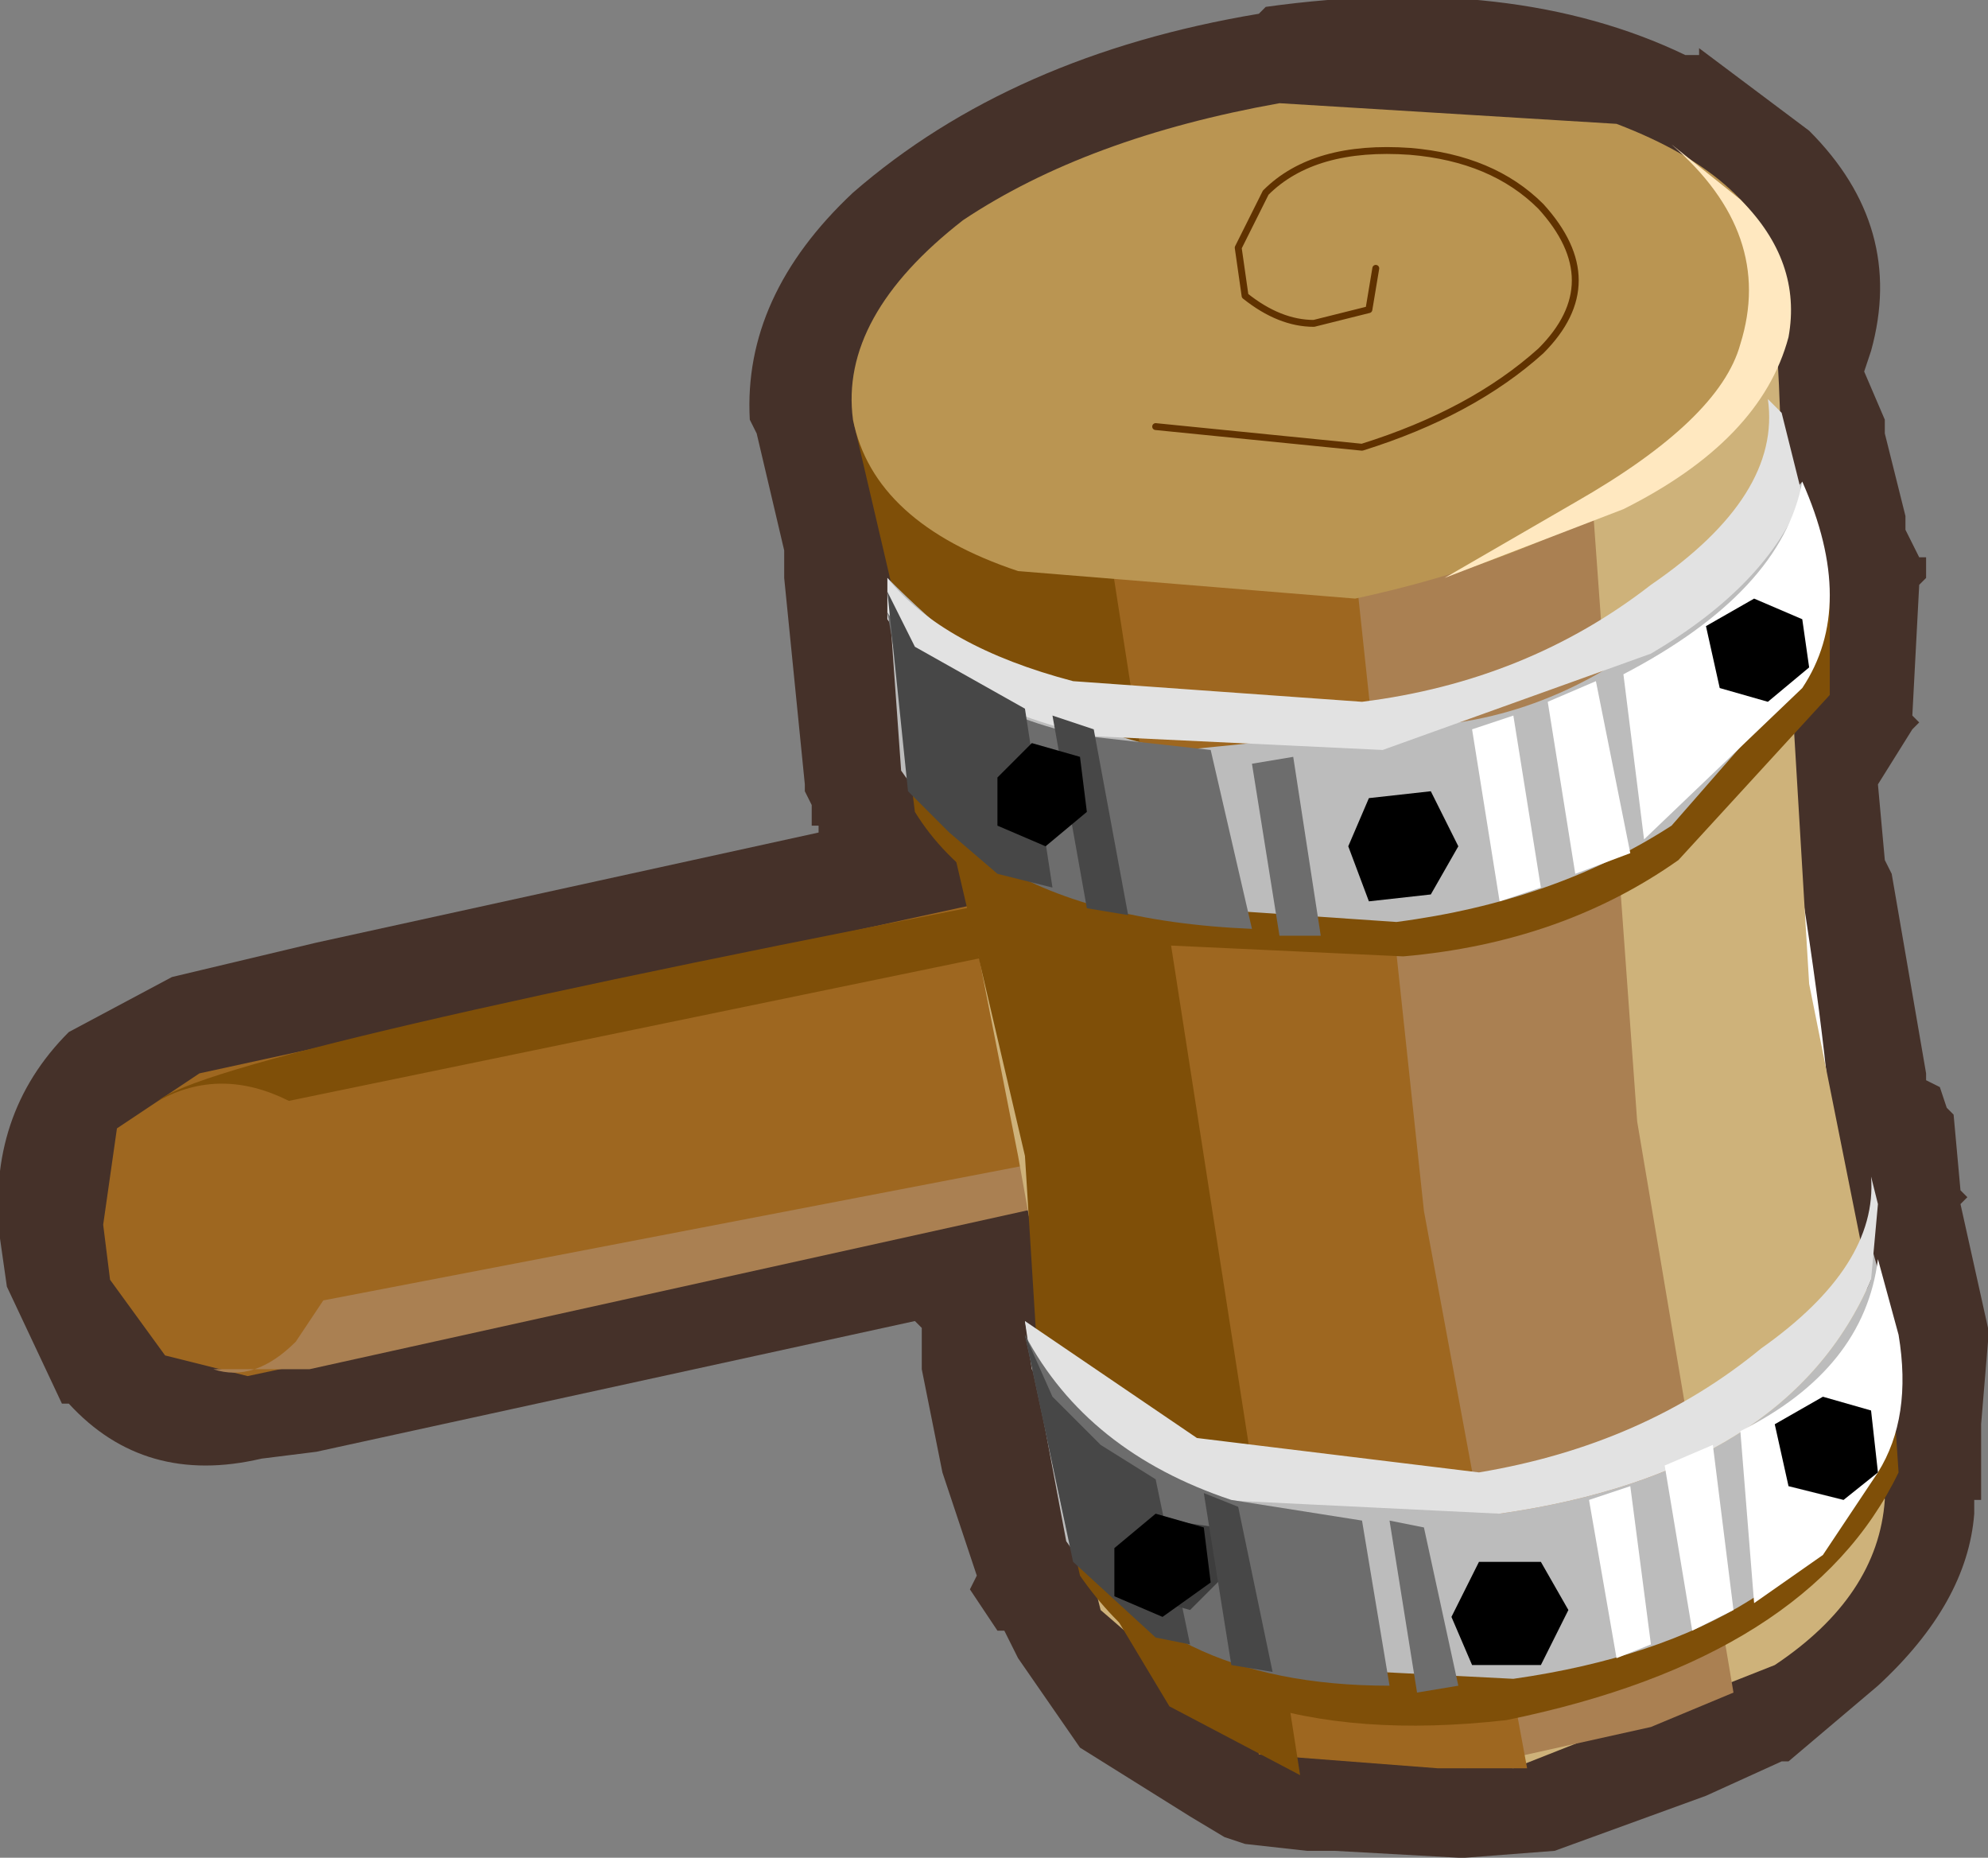 <?xml version="1.0" encoding="UTF-8" standalone="no"?>
<svg xmlns:xlink="http://www.w3.org/1999/xlink" height="13.5px" width="14.45px" xmlns="http://www.w3.org/2000/svg">
  <rect width="100%" height="100%" fill="#808080" stroke="none"/>
  <g transform="matrix(1.0, 0.0, 0.0, 1.0, 7.35, -1.5)">
    <path d="M6.65 5.55 L6.6 5.55 6.5 5.35 6.5 5.25 6.35 4.65 6.35 4.55 6.2 4.2 6.25 4.05 Q6.5 3.15 5.8 2.45 L5.0 1.85 5.0 1.9 4.9 1.9 Q3.65 1.3 1.85 1.55 L1.8 1.6 Q0.0 1.9 -1.15 2.9 -1.95 3.65 -1.9 4.55 L-1.85 4.65 -1.65 5.5 -1.65 5.7 -1.5 7.2 -1.5 7.25 -1.45 7.35 -1.45 7.5 -1.4 7.5 -1.4 7.55 -5.05 8.35 -6.1 8.6 -6.85 9.0 Q-7.45 9.6 -7.35 10.5 L-7.3 10.85 -6.9 11.7 -6.85 11.7 Q-6.3 12.3 -5.45 12.1 L-5.05 12.05 -0.7 11.1 -0.65 11.15 -0.65 11.25 -0.65 11.3 -0.65 11.35 -0.65 11.45 -0.5 12.2 -0.25 12.95 -0.3 13.05 -0.1 13.35 -0.05 13.35 0.0 13.45 0.05 13.55 0.5 14.2 1.3 14.7 1.55 14.85 1.7 14.9 2.15 14.95 2.35 14.95 3.25 15.0 3.3 15.0 3.95 14.95 5.05 14.55 5.6 14.3 5.65 14.3 6.3 13.75 Q6.95 13.15 7.0 12.5 L7.0 12.4 7.05 12.4 7.05 11.85 7.1 11.25 7.1 11.15 6.9 10.25 6.95 10.2 6.9 10.15 6.85 9.6 6.8 9.55 6.75 9.4 6.65 9.35 6.65 9.3 6.4 7.85 6.35 7.75 6.3 7.2 6.55 6.8 6.6 6.75 6.55 6.7 6.6 5.75 6.65 5.7 6.65 5.55 M4.8 3.45 L4.95 3.7 4.85 4.1 4.85 4.15 4.85 4.45 4.95 4.8 5.15 5.55 5.2 5.65 5.25 5.9 5.25 6.3 5.1 6.55 Q4.9 6.75 4.95 7.0 L5.05 8.55 5.0 8.6 5.15 8.8 5.15 9.15 5.2 9.25 5.45 10.5 5.65 10.9 5.7 11.2 5.75 11.25 5.75 11.3 5.75 11.35 5.7 11.65 5.7 11.7 5.7 12.0 5.65 12.15 5.7 12.2 5.65 12.25 5.35 12.75 4.85 13.15 Q4.65 13.2 4.55 13.35 L3.55 13.6 3.5 13.65 3.2 13.6 2.5 13.6 2.15 13.55 2.1 13.55 2.05 13.55 2.0 13.5 1.5 13.25 1.25 12.85 1.2 12.85 1.2 12.8 1.1 12.6 1.1 12.55 1.05 12.5 0.95 12.35 0.75 11.45 0.8 11.15 0.8 11.1 0.75 10.15 0.45 9.7 -0.05 9.6 -5.3 10.7 -5.6 10.75 -5.65 10.8 -5.7 10.75 -5.9 10.7 -5.9 10.6 -6.05 10.2 -5.95 10.05 -5.8 9.9 -4.75 9.7 -0.25 8.7 0.2 8.4 0.3 7.95 0.3 7.9 0.25 7.55 0.0 7.25 -0.1 7.1 -0.1 6.95 -0.15 6.8 -0.25 6.0 -0.2 5.55 -0.55 4.4 -0.2 3.9 Q0.55 3.15 2.05 2.9 L4.5 3.15 4.55 3.2 4.8 3.45" fill="#453129" fill-rule="evenodd" stroke="none"/>
    <path d="M0.3 7.95 L-5.9 9.3 -6.5 9.7 -6.6 10.4 -6.55 10.8 -6.15 11.35 -5.55 11.5 0.55 10.2 1.0 9.95 1.3 9.4 1.3 8.65 0.95 8.1 0.3 7.95" fill="#9e6720" fill-rule="evenodd" stroke="none"/>
    <path d="M1.0 9.95 Q1.4 9.6 1.25 8.8 L1.1 9.25 0.2 9.95 -5.0 10.95 -5.2 11.25 Q-5.5 11.55 -5.8 11.45 L-5.1 11.45 0.55 10.2 1.0 9.95" fill="#aa8052" fill-rule="evenodd" stroke="none"/>
    <path d="M0.45 7.95 Q-5.8 9.15 -6.2 9.5 -5.75 9.25 -5.25 9.5 L1.05 8.2 0.9 8.1 0.45 7.95" fill="#7f4f08" fill-rule="evenodd" stroke="none"/>
    <path d="M5.75 8.0 L5.6 11.85 Q5.4 12.55 4.6 13.2 L3.75 13.7 Q5.6 13.05 5.9 12.0 6.2 10.85 5.75 8.0" fill="#ffffff" fill-rule="evenodd" stroke="none"/>
    <path d="M5.6 5.3 Q5.6 3.45 5.4 3.15 L-0.8 4.9 -0.55 6.85 0.05 9.9 0.4 11.85 0.6 13.0 0.65 13.2 1.75 14.15 3.65 14.35 5.55 13.6 Q6.3 13.1 6.35 12.4 L6.2 10.65 5.8 8.65 5.6 5.3" fill="#ceb27a" fill-rule="evenodd" stroke="none"/>
    <path d="M4.2 4.8 L2.4 5.45 3.3 14.35 4.65 14.05 5.25 13.8 4.55 9.65 4.2 4.8" fill="#aa8052" fill-rule="evenodd" stroke="none"/>
    <path d="M2.45 5.15 L0.5 5.25 1.8 14.25 3.1 14.35 3.75 14.35 3.0 10.3 2.45 5.15" fill="#9e6720" fill-rule="evenodd" stroke="none"/>
    <path d="M0.7 5.4 L-1.15 4.55 0.1 9.9 0.2 11.5 0.4 12.65 1.15 13.9 2.1 14.4 0.7 5.4" fill="#7f4f08" fill-rule="evenodd" stroke="none"/>
    <path d="M5.95 6.55 L5.95 5.8 5.85 5.25 Q6.0 6.25 4.75 6.7 L2.15 7.15 Q1.25 7.25 0.1 6.55 L-0.9 5.8 -0.7 7.4 Q-0.3 8.05 0.7 8.35 L2.85 8.45 Q4.0 8.35 4.85 7.75 L5.95 6.55" fill="#7f4f08" fill-rule="evenodd" stroke="none"/>
    <path d="M6.25 11.1 Q6.35 11.95 5.25 12.25 L2.8 12.65 Q1.95 12.75 0.95 12.1 L0.15 11.4 0.5 12.95 Q1.4 14.25 3.6 14.0 5.8 13.55 6.45 12.2 L6.4 11.45 6.25 11.1" fill="#7f4f08" fill-rule="evenodd" stroke="none"/>
    <path d="M4.8 7.5 L5.85 6.3 5.9 5.55 5.75 5.0 5.1 5.75 Q4.25 6.6 3.25 6.75 L1.25 6.95 Q0.25 6.85 -0.9 5.7 L-0.8 7.1 Q-0.35 7.75 0.6 8.05 L2.8 8.2 Q3.95 8.05 4.8 7.5" fill="#bcbcbc" fill-rule="evenodd" stroke="none"/>
    <path d="M4.4 2.4 L1.95 2.25 Q0.55 2.5 -0.35 3.1 -1.25 3.8 -1.15 4.55 -1.0 5.3 0.05 5.65 L2.5 5.85 Q3.9 5.55 4.8 4.9 5.7 4.25 5.6 3.5 5.45 2.8 4.4 2.4" fill="#ba9552" fill-rule="evenodd" stroke="none"/>
    <path d="M6.35 12.0 L6.45 11.25 6.15 10.2 6.25 10.55 6.25 10.8 Q5.65 12.2 3.55 12.5 L1.5 12.15 Q0.5 11.75 0.1 11.1 L0.4 12.7 Q0.85 13.35 1.7 13.6 L3.65 13.7 Q5.75 13.4 6.35 12.0" fill="#bcbcbc" fill-rule="evenodd" stroke="none"/>
    <path d="M6.25 10.8 L6.3 10.25 6.25 10.05 Q6.3 10.7 5.45 11.3 4.6 12.0 3.4 12.2 L1.35 11.95 0.1 11.1 0.15 11.45 Q0.5 12.05 1.5 12.4 L3.55 12.5 Q5.65 12.2 6.25 10.8" fill="#e2e2e2" fill-rule="evenodd" stroke="none"/>
    <path d="M-0.9 5.7 L-0.9 6.0 Q-0.5 6.6 0.6 6.85 L2.7 6.95 4.65 6.25 Q5.5 5.75 5.75 5.1 L5.65 4.7 5.6 4.5 5.5 4.4 Q5.6 5.1 4.65 5.75 3.75 6.45 2.55 6.6 L0.45 6.45 Q-0.5 6.2 -0.9 5.7" fill="#e2e2e2" fill-rule="evenodd" stroke="none"/>
    <path d="M5.75 5.0 Q5.6 5.8 4.45 6.4 L4.6 7.6 5.75 6.5 Q6.15 5.9 5.75 5.0" fill="#ffffff" fill-rule="evenodd" stroke="none"/>
    <path d="M6.3 10.65 Q6.2 11.45 5.3 11.9 L5.4 13.15 5.9 12.8 6.3 12.2 Q6.55 11.8 6.45 11.2 L6.3 10.65" fill="#ffffff" fill-rule="evenodd" stroke="none"/>
    <path d="M4.8 2.55 Q5.55 3.2 5.3 4.0 5.15 4.55 4.1 5.15 L3.15 5.7 4.45 5.2 Q5.45 4.7 5.65 3.95 5.75 3.4 5.3 2.95 L4.8 2.55" fill="#ffe8c0" fill-rule="evenodd" stroke="none"/>
    <path d="M-0.9 5.95 L-0.7 7.1 -0.15 7.75 Q0.55 8.2 1.75 8.25 L1.45 6.95 0.55 6.85 Q-0.45 6.65 -0.9 5.95" fill="#6d6d6d" fill-rule="evenodd" stroke="none"/>
    <path d="M-0.7 6.2 L-0.9 5.8 -0.75 7.25 -0.45 7.55 -0.1 7.85 0.3 7.95 0.1 6.65 -0.7 6.2" fill="#474747" fill-rule="evenodd" stroke="none"/>
    <path d="M5.55 11.85 L5.65 12.3 6.05 12.4 6.3 12.2 6.25 11.75 5.9 11.65 5.55 11.85" fill="#000000" fill-rule="evenodd" stroke="none"/>
    <path d="M0.1 11.2 L0.4 12.6 Q1.05 13.75 2.75 13.75 L2.55 12.55 1.6 12.4 Q0.55 12.05 0.1 11.2" fill="#6d6d6d" fill-rule="evenodd" stroke="none"/>
    <path d="M1.05 13.4 L1.3 13.45 1.05 12.25 0.65 12.0 0.3 11.65 0.1 11.2 0.45 12.85 1.05 13.4" fill="#474747" fill-rule="evenodd" stroke="none"/>
    <path d="M3.2 13.25 L3.35 13.6 3.85 13.6 4.05 13.2 3.85 12.85 3.4 12.85 3.2 13.25" fill="#000000" fill-rule="evenodd" stroke="none"/>
    <path d="M0.9 12.75 L0.95 13.1 1.3 13.2 1.55 12.95 1.5 12.6 1.15 12.55 0.9 12.75" fill="#3d3d3d" fill-rule="evenodd" stroke="none"/>
    <path d="M1.9 13.65 L1.65 12.45 1.4 12.35 1.6 13.6 1.9 13.65" fill="#474747" fill-rule="evenodd" stroke="none"/>
    <path d="M0.75 12.75 L0.75 13.1 1.1 13.25 1.45 13.0 1.4 12.6 1.05 12.5 0.75 12.75" fill="#000000" fill-rule="evenodd" stroke="none"/>
    <path d="M4.5 7.7 L4.25 6.45 3.9 6.6 4.1 7.85 4.5 7.7" fill="#ffffff" fill-rule="evenodd" stroke="none"/>
    <path d="M5.25 13.2 L5.1 12.0 4.75 12.15 4.95 13.35 5.25 13.2" fill="#ffffff" fill-rule="evenodd" stroke="none"/>
    <path d="M3.85 7.95 L3.65 6.7 3.35 6.8 3.55 8.05 3.85 7.95" fill="#ffffff" fill-rule="evenodd" stroke="none"/>
    <path d="M4.65 13.45 L4.5 12.3 4.2 12.4 4.4 13.55 4.65 13.45" fill="#ffffff" fill-rule="evenodd" stroke="none"/>
    <path d="M2.25 8.3 L2.05 7.0 1.75 7.05 1.95 8.3 2.25 8.3" fill="#6d6d6d" fill-rule="evenodd" stroke="none"/>
    <path d="M3.25 13.75 L3.0 12.6 2.75 12.55 2.95 13.8 3.25 13.75" fill="#6d6d6d" fill-rule="evenodd" stroke="none"/>
    <path d="M0.85 8.15 L0.6 6.8 0.3 6.7 0.55 8.1 0.85 8.15" fill="#474747" fill-rule="evenodd" stroke="none"/>
    <path d="M5.05 6.05 L5.15 6.5 5.5 6.6 5.8 6.35 5.75 6.0 5.4 5.85 5.05 6.05" fill="#000000" fill-rule="evenodd" stroke="none"/>
    <path d="M2.45 7.65 L2.6 8.05 3.05 8.0 3.25 7.65 3.05 7.25 2.6 7.3 2.45 7.65" fill="#000000" fill-rule="evenodd" stroke="none"/>
    <path d="M-0.1 7.15 L-0.1 7.5 0.25 7.65 0.55 7.4 0.5 7.0 0.15 6.9 -0.1 7.15" fill="#000000" fill-rule="evenodd" stroke="none"/>
    <path d="M1.05 4.6 L2.55 4.75 Q3.35 4.5 3.85 4.05 4.35 3.55 3.85 3.0 3.5 2.65 2.9 2.6 2.2 2.55 1.85 2.9 L1.65 3.3 1.7 3.65 Q1.95 3.85 2.2 3.85 L2.6 3.75 2.65 3.45" fill="none" stroke="#603200" stroke-linecap="round" stroke-linejoin="round" stroke-width="0.05"/>
  </g>
</svg>
